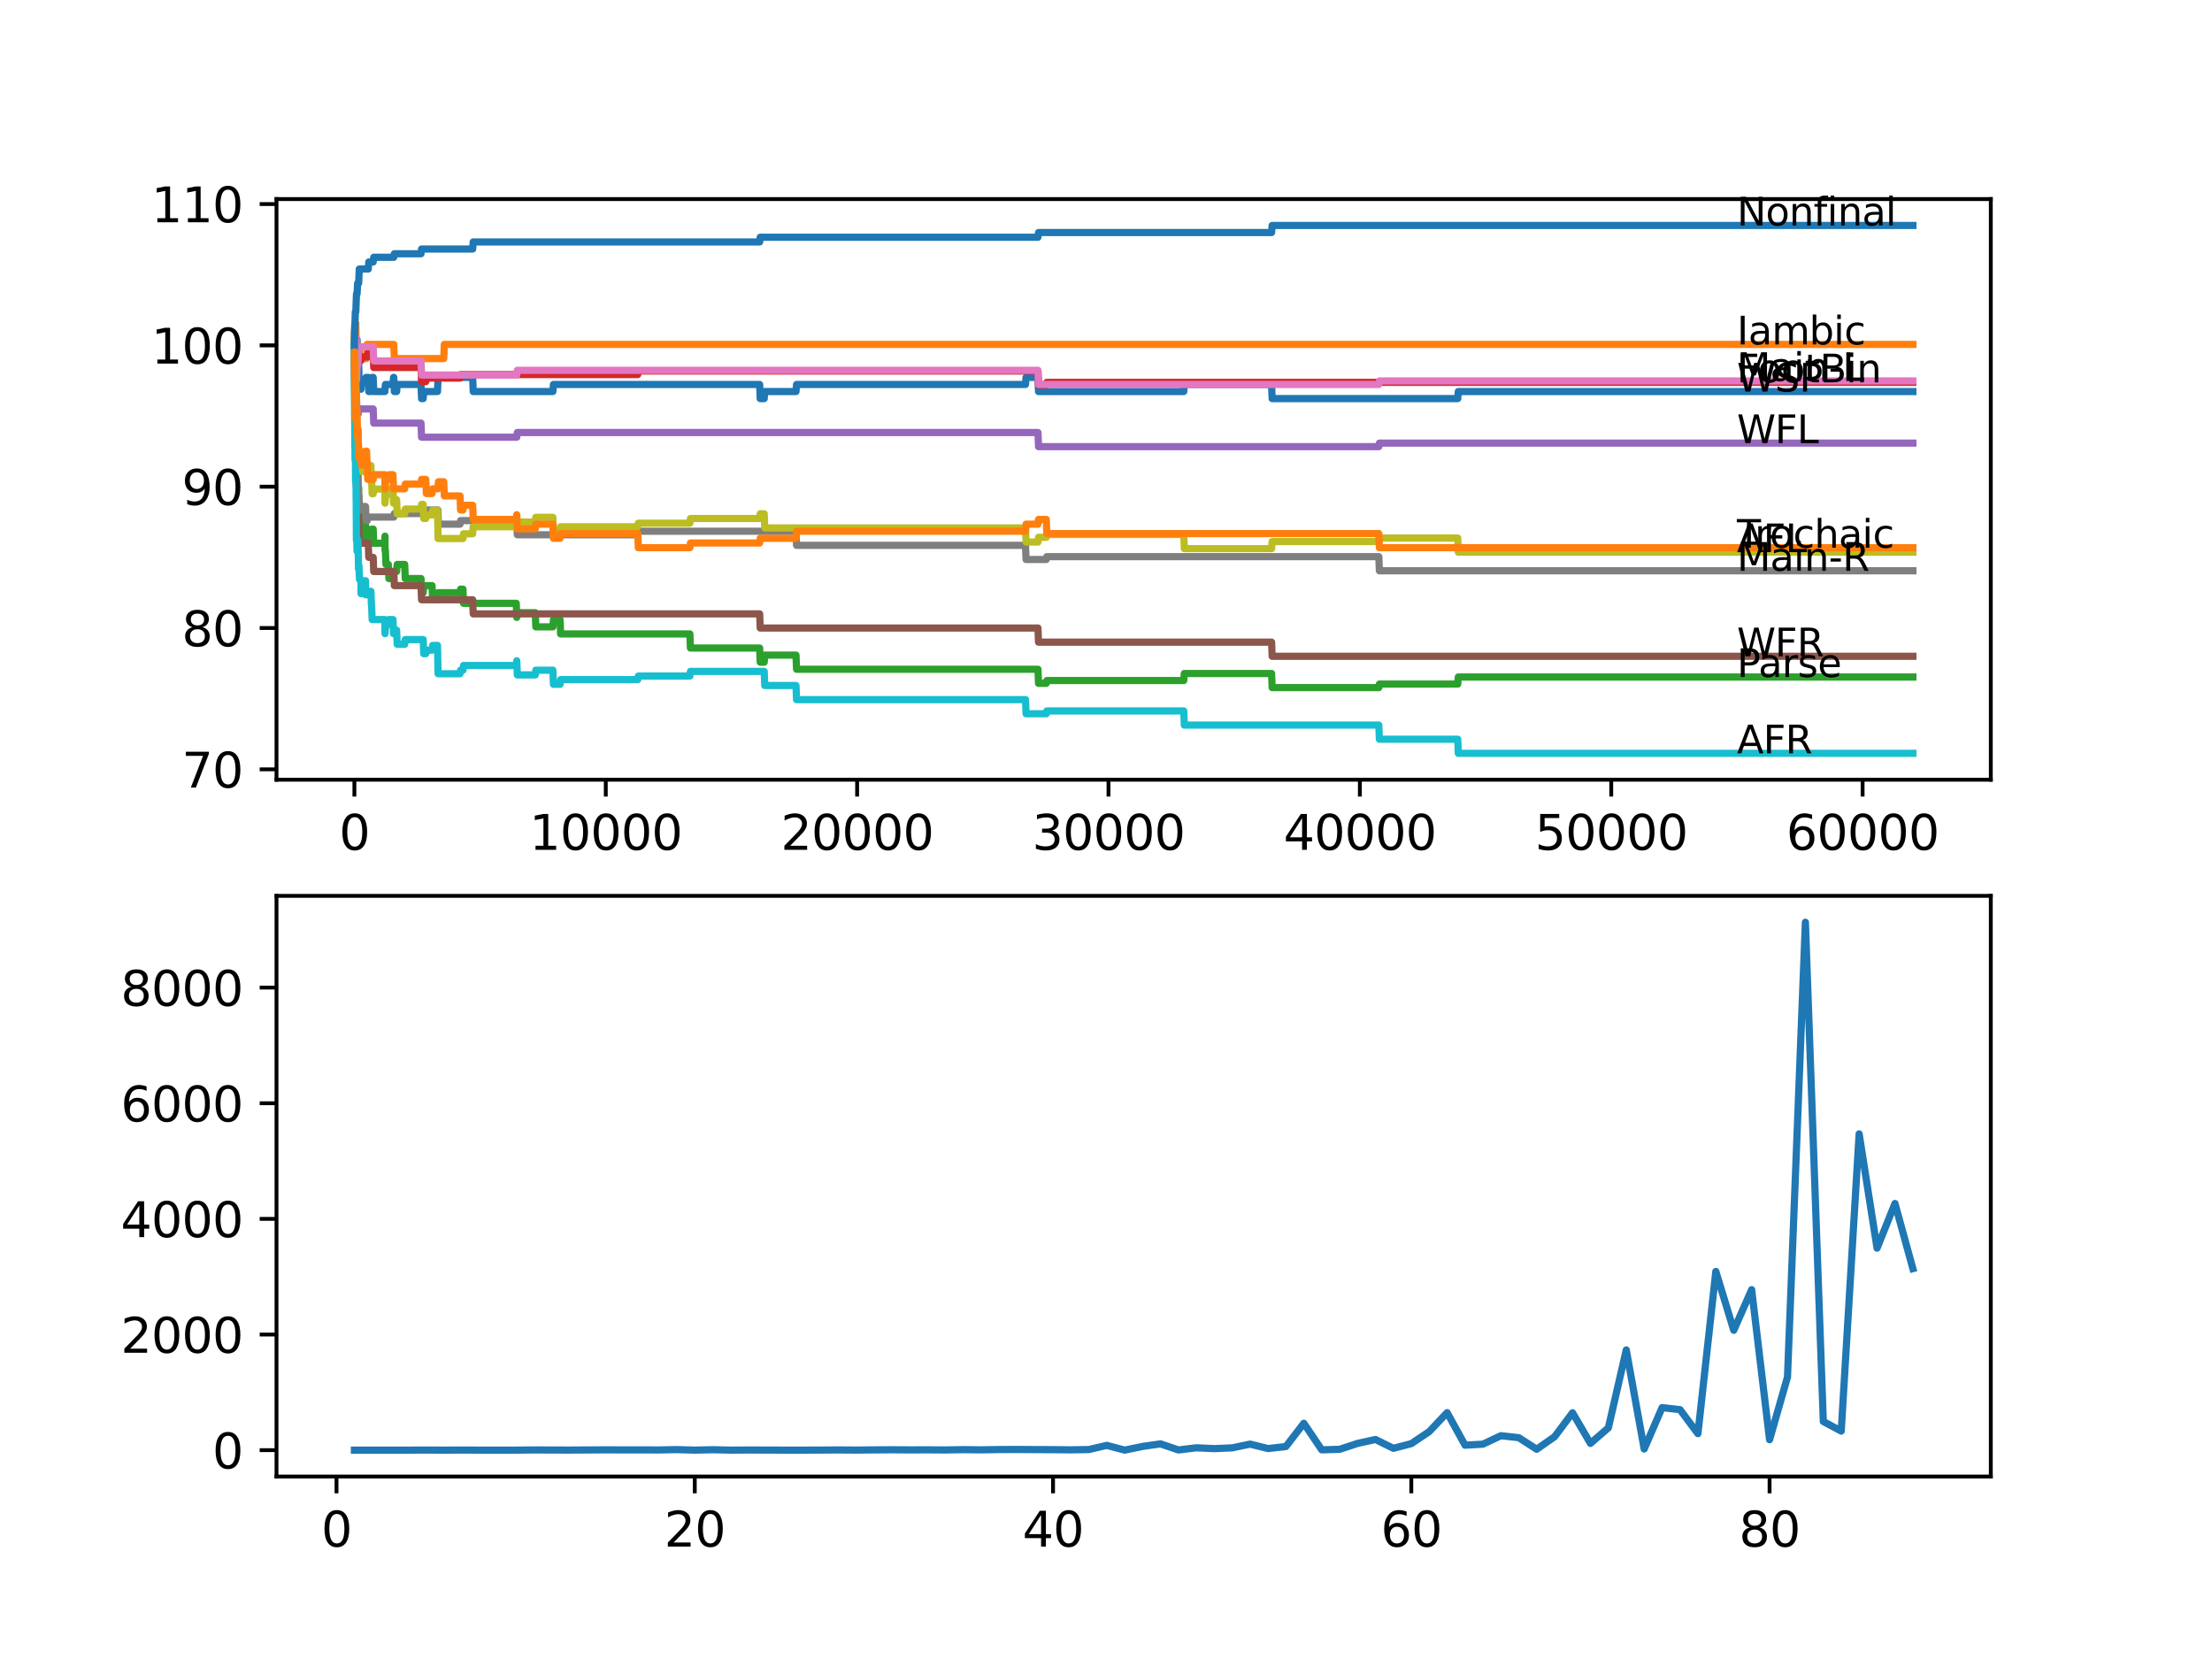 <?xml version="1.0" encoding="utf-8" standalone="no"?>
<!DOCTYPE svg PUBLIC "-//W3C//DTD SVG 1.1//EN"
  "http://www.w3.org/Graphics/SVG/1.1/DTD/svg11.dtd">
<svg xmlns:xlink="http://www.w3.org/1999/xlink" width="460.8pt" height="345.6pt" viewBox="0 0 460.8 345.6" xmlns="http://www.w3.org/2000/svg" version="1.1">
 <defs>
  <style type="text/css">*{stroke-linejoin: round; stroke-linecap: butt}</style>
 </defs>
 <g id="figure_1">
  <g id="patch_1">
   <path d="M 0 345.6 
L 460.8 345.6 
L 460.8 0 
L 0 0 
z
" style="fill: #ffffff"/>
  </g>
  <g id="axes_1">
   <g id="patch_2">
    <path d="M 57.6 162.432 
L 414.72 162.432 
L 414.72 41.472 
L 57.6 41.472 
z
" style="fill: #ffffff"/>
   </g>
   <g id="matplotlib.axis_1">
    <g id="xtick_1">
     <g id="line2d_1">
      <defs>
       <path id="mf841312f1d" d="M 0 0 
L 0 3.5 
" style="stroke: #000000; stroke-width: 0.8"/>
      </defs>
      <g>
       <use xlink:href="#mf841312f1d" x="73.827" y="162.432" style="stroke: #000000; stroke-width: 0.8"/>
      </g>
     </g>
     <g id="text_1">
      <!-- 0 -->
      <g transform="translate(70.646 177.03)scale(0.1 -0.1)">
       <defs>
        <path id="DejaVuSans-30" d="M 2034 4250 
Q 1547 4250 1301 3770 
Q 1056 3291 1056 2328 
Q 1056 1369 1301 889 
Q 1547 409 2034 409 
Q 2525 409 2770 889 
Q 3016 1369 3016 2328 
Q 3016 3291 2770 3770 
Q 2525 4250 2034 4250 
z
M 2034 4750 
Q 2819 4750 3233 4129 
Q 3647 3509 3647 2328 
Q 3647 1150 3233 529 
Q 2819 -91 2034 -91 
Q 1250 -91 836 529 
Q 422 1150 422 2328 
Q 422 3509 836 4129 
Q 1250 4750 2034 4750 
z
" transform="scale(0.016)"/>
       </defs>
       <use xlink:href="#DejaVuSans-30"/>
      </g>
     </g>
    </g>
    <g id="xtick_2">
     <g id="line2d_2">
      <g>
       <use xlink:href="#mf841312f1d" x="126.192" y="162.432" style="stroke: #000000; stroke-width: 0.8"/>
      </g>
     </g>
     <g id="text_2">
      <!-- 10000 -->
      <g transform="translate(110.286 177.03)scale(0.1 -0.1)">
       <defs>
        <path id="DejaVuSans-31" d="M 794 531 
L 1825 531 
L 1825 4091 
L 703 3866 
L 703 4441 
L 1819 4666 
L 2450 4666 
L 2450 531 
L 3481 531 
L 3481 0 
L 794 0 
L 794 531 
z
" transform="scale(0.016)"/>
       </defs>
       <use xlink:href="#DejaVuSans-31"/>
       <use xlink:href="#DejaVuSans-30" x="63.623"/>
       <use xlink:href="#DejaVuSans-30" x="127.246"/>
       <use xlink:href="#DejaVuSans-30" x="190.869"/>
       <use xlink:href="#DejaVuSans-30" x="254.492"/>
      </g>
     </g>
    </g>
    <g id="xtick_3">
     <g id="line2d_3">
      <g>
       <use xlink:href="#mf841312f1d" x="178.556" y="162.432" style="stroke: #000000; stroke-width: 0.8"/>
      </g>
     </g>
     <g id="text_3">
      <!-- 20000 -->
      <g transform="translate(162.65 177.03)scale(0.1 -0.1)">
       <defs>
        <path id="DejaVuSans-32" d="M 1228 531 
L 3431 531 
L 3431 0 
L 469 0 
L 469 531 
Q 828 903 1448 1529 
Q 2069 2156 2228 2338 
Q 2531 2678 2651 2914 
Q 2772 3150 2772 3378 
Q 2772 3750 2511 3984 
Q 2250 4219 1831 4219 
Q 1534 4219 1204 4116 
Q 875 4013 500 3803 
L 500 4441 
Q 881 4594 1212 4672 
Q 1544 4750 1819 4750 
Q 2544 4750 2975 4387 
Q 3406 4025 3406 3419 
Q 3406 3131 3298 2873 
Q 3191 2616 2906 2266 
Q 2828 2175 2409 1742 
Q 1991 1309 1228 531 
z
" transform="scale(0.016)"/>
       </defs>
       <use xlink:href="#DejaVuSans-32"/>
       <use xlink:href="#DejaVuSans-30" x="63.623"/>
       <use xlink:href="#DejaVuSans-30" x="127.246"/>
       <use xlink:href="#DejaVuSans-30" x="190.869"/>
       <use xlink:href="#DejaVuSans-30" x="254.492"/>
      </g>
     </g>
    </g>
    <g id="xtick_4">
     <g id="line2d_4">
      <g>
       <use xlink:href="#mf841312f1d" x="230.921" y="162.432" style="stroke: #000000; stroke-width: 0.8"/>
      </g>
     </g>
     <g id="text_4">
      <!-- 30000 -->
      <g transform="translate(215.015 177.03)scale(0.1 -0.1)">
       <defs>
        <path id="DejaVuSans-33" d="M 2597 2516 
Q 3050 2419 3304 2112 
Q 3559 1806 3559 1356 
Q 3559 666 3084 287 
Q 2609 -91 1734 -91 
Q 1441 -91 1130 -33 
Q 819 25 488 141 
L 488 750 
Q 750 597 1062 519 
Q 1375 441 1716 441 
Q 2309 441 2620 675 
Q 2931 909 2931 1356 
Q 2931 1769 2642 2001 
Q 2353 2234 1838 2234 
L 1294 2234 
L 1294 2753 
L 1863 2753 
Q 2328 2753 2575 2939 
Q 2822 3125 2822 3475 
Q 2822 3834 2567 4026 
Q 2313 4219 1838 4219 
Q 1578 4219 1281 4162 
Q 984 4106 628 3988 
L 628 4550 
Q 988 4650 1302 4700 
Q 1616 4750 1894 4750 
Q 2613 4750 3031 4423 
Q 3450 4097 3450 3541 
Q 3450 3153 3228 2886 
Q 3006 2619 2597 2516 
z
" transform="scale(0.016)"/>
       </defs>
       <use xlink:href="#DejaVuSans-33"/>
       <use xlink:href="#DejaVuSans-30" x="63.623"/>
       <use xlink:href="#DejaVuSans-30" x="127.246"/>
       <use xlink:href="#DejaVuSans-30" x="190.869"/>
       <use xlink:href="#DejaVuSans-30" x="254.492"/>
      </g>
     </g>
    </g>
    <g id="xtick_5">
     <g id="line2d_5">
      <g>
       <use xlink:href="#mf841312f1d" x="283.285" y="162.432" style="stroke: #000000; stroke-width: 0.8"/>
      </g>
     </g>
     <g id="text_5">
      <!-- 40000 -->
      <g transform="translate(267.379 177.03)scale(0.1 -0.1)">
       <defs>
        <path id="DejaVuSans-34" d="M 2419 4116 
L 825 1625 
L 2419 1625 
L 2419 4116 
z
M 2253 4666 
L 3047 4666 
L 3047 1625 
L 3713 1625 
L 3713 1100 
L 3047 1100 
L 3047 0 
L 2419 0 
L 2419 1100 
L 313 1100 
L 313 1709 
L 2253 4666 
z
" transform="scale(0.016)"/>
       </defs>
       <use xlink:href="#DejaVuSans-34"/>
       <use xlink:href="#DejaVuSans-30" x="63.623"/>
       <use xlink:href="#DejaVuSans-30" x="127.246"/>
       <use xlink:href="#DejaVuSans-30" x="190.869"/>
       <use xlink:href="#DejaVuSans-30" x="254.492"/>
      </g>
     </g>
    </g>
    <g id="xtick_6">
     <g id="line2d_6">
      <g>
       <use xlink:href="#mf841312f1d" x="335.65" y="162.432" style="stroke: #000000; stroke-width: 0.8"/>
      </g>
     </g>
     <g id="text_6">
      <!-- 50000 -->
      <g transform="translate(319.744 177.03)scale(0.1 -0.1)">
       <defs>
        <path id="DejaVuSans-35" d="M 691 4666 
L 3169 4666 
L 3169 4134 
L 1269 4134 
L 1269 2991 
Q 1406 3038 1543 3061 
Q 1681 3084 1819 3084 
Q 2600 3084 3056 2656 
Q 3513 2228 3513 1497 
Q 3513 744 3044 326 
Q 2575 -91 1722 -91 
Q 1428 -91 1123 -41 
Q 819 9 494 109 
L 494 744 
Q 775 591 1075 516 
Q 1375 441 1709 441 
Q 2250 441 2565 725 
Q 2881 1009 2881 1497 
Q 2881 1984 2565 2268 
Q 2250 2553 1709 2553 
Q 1456 2553 1204 2497 
Q 953 2441 691 2322 
L 691 4666 
z
" transform="scale(0.016)"/>
       </defs>
       <use xlink:href="#DejaVuSans-35"/>
       <use xlink:href="#DejaVuSans-30" x="63.623"/>
       <use xlink:href="#DejaVuSans-30" x="127.246"/>
       <use xlink:href="#DejaVuSans-30" x="190.869"/>
       <use xlink:href="#DejaVuSans-30" x="254.492"/>
      </g>
     </g>
    </g>
    <g id="xtick_7">
     <g id="line2d_7">
      <g>
       <use xlink:href="#mf841312f1d" x="388.014" y="162.432" style="stroke: #000000; stroke-width: 0.8"/>
      </g>
     </g>
     <g id="text_7">
      <!-- 60000 -->
      <g transform="translate(372.108 177.03)scale(0.1 -0.1)">
       <defs>
        <path id="DejaVuSans-36" d="M 2113 2584 
Q 1688 2584 1439 2293 
Q 1191 2003 1191 1497 
Q 1191 994 1439 701 
Q 1688 409 2113 409 
Q 2538 409 2786 701 
Q 3034 994 3034 1497 
Q 3034 2003 2786 2293 
Q 2538 2584 2113 2584 
z
M 3366 4563 
L 3366 3988 
Q 3128 4100 2886 4159 
Q 2644 4219 2406 4219 
Q 1781 4219 1451 3797 
Q 1122 3375 1075 2522 
Q 1259 2794 1537 2939 
Q 1816 3084 2150 3084 
Q 2853 3084 3261 2657 
Q 3669 2231 3669 1497 
Q 3669 778 3244 343 
Q 2819 -91 2113 -91 
Q 1303 -91 875 529 
Q 447 1150 447 2328 
Q 447 3434 972 4092 
Q 1497 4750 2381 4750 
Q 2619 4750 2861 4703 
Q 3103 4656 3366 4563 
z
" transform="scale(0.016)"/>
       </defs>
       <use xlink:href="#DejaVuSans-36"/>
       <use xlink:href="#DejaVuSans-30" x="63.623"/>
       <use xlink:href="#DejaVuSans-30" x="127.246"/>
       <use xlink:href="#DejaVuSans-30" x="190.869"/>
       <use xlink:href="#DejaVuSans-30" x="254.492"/>
      </g>
     </g>
    </g>
   </g>
   <g id="matplotlib.axis_2">
    <g id="ytick_1">
     <g id="line2d_8">
      <defs>
       <path id="ma818738586" d="M 0 0 
L -3.5 0 
" style="stroke: #000000; stroke-width: 0.8"/>
      </defs>
      <g>
       <use xlink:href="#ma818738586" x="57.6" y="160.271" style="stroke: #000000; stroke-width: 0.8"/>
      </g>
     </g>
     <g id="text_8">
      <!-- 70 -->
      <g transform="translate(37.875 164.07)scale(0.1 -0.1)">
       <defs>
        <path id="DejaVuSans-37" d="M 525 4666 
L 3525 4666 
L 3525 4397 
L 1831 0 
L 1172 0 
L 2766 4134 
L 525 4134 
L 525 4666 
z
" transform="scale(0.016)"/>
       </defs>
       <use xlink:href="#DejaVuSans-37"/>
       <use xlink:href="#DejaVuSans-30" x="63.623"/>
      </g>
     </g>
    </g>
    <g id="ytick_2">
     <g id="line2d_9">
      <g>
       <use xlink:href="#ma818738586" x="57.6" y="130.829" style="stroke: #000000; stroke-width: 0.8"/>
      </g>
     </g>
     <g id="text_9">
      <!-- 80 -->
      <g transform="translate(37.875 134.628)scale(0.1 -0.1)">
       <defs>
        <path id="DejaVuSans-38" d="M 2034 2216 
Q 1584 2216 1326 1975 
Q 1069 1734 1069 1313 
Q 1069 891 1326 650 
Q 1584 409 2034 409 
Q 2484 409 2743 651 
Q 3003 894 3003 1313 
Q 3003 1734 2745 1975 
Q 2488 2216 2034 2216 
z
M 1403 2484 
Q 997 2584 770 2862 
Q 544 3141 544 3541 
Q 544 4100 942 4425 
Q 1341 4750 2034 4750 
Q 2731 4750 3128 4425 
Q 3525 4100 3525 3541 
Q 3525 3141 3298 2862 
Q 3072 2584 2669 2484 
Q 3125 2378 3379 2068 
Q 3634 1759 3634 1313 
Q 3634 634 3220 271 
Q 2806 -91 2034 -91 
Q 1263 -91 848 271 
Q 434 634 434 1313 
Q 434 1759 690 2068 
Q 947 2378 1403 2484 
z
M 1172 3481 
Q 1172 3119 1398 2916 
Q 1625 2713 2034 2713 
Q 2441 2713 2670 2916 
Q 2900 3119 2900 3481 
Q 2900 3844 2670 4047 
Q 2441 4250 2034 4250 
Q 1625 4250 1398 4047 
Q 1172 3844 1172 3481 
z
" transform="scale(0.016)"/>
       </defs>
       <use xlink:href="#DejaVuSans-38"/>
       <use xlink:href="#DejaVuSans-30" x="63.623"/>
      </g>
     </g>
    </g>
    <g id="ytick_3">
     <g id="line2d_10">
      <g>
       <use xlink:href="#ma818738586" x="57.6" y="101.388" style="stroke: #000000; stroke-width: 0.8"/>
      </g>
     </g>
     <g id="text_10">
      <!-- 90 -->
      <g transform="translate(37.875 105.187)scale(0.1 -0.1)">
       <defs>
        <path id="DejaVuSans-39" d="M 703 97 
L 703 672 
Q 941 559 1184 500 
Q 1428 441 1663 441 
Q 2288 441 2617 861 
Q 2947 1281 2994 2138 
Q 2813 1869 2534 1725 
Q 2256 1581 1919 1581 
Q 1219 1581 811 2004 
Q 403 2428 403 3163 
Q 403 3881 828 4315 
Q 1253 4750 1959 4750 
Q 2769 4750 3195 4129 
Q 3622 3509 3622 2328 
Q 3622 1225 3098 567 
Q 2575 -91 1691 -91 
Q 1453 -91 1209 -44 
Q 966 3 703 97 
z
M 1959 2075 
Q 2384 2075 2632 2365 
Q 2881 2656 2881 3163 
Q 2881 3666 2632 3958 
Q 2384 4250 1959 4250 
Q 1534 4250 1286 3958 
Q 1038 3666 1038 3163 
Q 1038 2656 1286 2365 
Q 1534 2075 1959 2075 
z
" transform="scale(0.016)"/>
       </defs>
       <use xlink:href="#DejaVuSans-39"/>
       <use xlink:href="#DejaVuSans-30" x="63.623"/>
      </g>
     </g>
    </g>
    <g id="ytick_4">
     <g id="line2d_11">
      <g>
       <use xlink:href="#ma818738586" x="57.6" y="71.946" style="stroke: #000000; stroke-width: 0.8"/>
      </g>
     </g>
     <g id="text_11">
      <!-- 100 -->
      <g transform="translate(31.512 75.746)scale(0.1 -0.1)">
       <use xlink:href="#DejaVuSans-31"/>
       <use xlink:href="#DejaVuSans-30" x="63.623"/>
       <use xlink:href="#DejaVuSans-30" x="127.246"/>
      </g>
     </g>
    </g>
    <g id="ytick_5">
     <g id="line2d_12">
      <g>
       <use xlink:href="#ma818738586" x="57.6" y="42.505" style="stroke: #000000; stroke-width: 0.8"/>
      </g>
     </g>
     <g id="text_12">
      <!-- 110 -->
      <g transform="translate(31.512 46.304)scale(0.1 -0.1)">
       <use xlink:href="#DejaVuSans-31"/>
       <use xlink:href="#DejaVuSans-31" x="63.623"/>
       <use xlink:href="#DejaVuSans-30" x="127.246"/>
      </g>
     </g>
    </g>
   </g>
   <g id="line2d_13">
    <path d="M 73.833 71.946 
L 73.89 67.825 
L 73.917 73.713 
L 73.922 73.713 
L 73.927 73.713 
L 73.99 70.769 
L 74.037 73.713 
L 74.042 73.713 
L 74.121 70.769 
L 74.152 73.713 
L 74.163 73.713 
L 74.199 76.657 
L 74.273 73.713 
L 74.388 70.769 
L 74.508 76.657 
L 74.587 76.657 
L 74.702 75.185 
L 74.718 75.185 
L 74.838 81.073 
L 75.21 81.073 
L 75.325 79.601 
L 76.147 79.601 
L 76.262 78.62 
L 76.713 78.62 
L 76.828 81.564 
L 77.263 81.564 
L 77.378 80.092 
L 77.409 80.092 
L 77.524 78.62 
L 77.739 78.62 
L 77.854 81.564 
L 80.174 81.564 
L 80.289 80.092 
L 81.865 80.092 
L 81.981 78.62 
L 82.033 78.62 
L 82.148 81.564 
L 82.625 81.564 
L 82.74 80.092 
L 87.704 80.092 
L 87.819 83.036 
L 88.154 83.036 
L 88.27 81.564 
L 91.139 81.564 
L 91.26 78.62 
L 98.465 78.62 
L 98.58 81.564 
L 115.174 81.564 
L 115.29 80.092 
L 158.25 80.092 
L 158.365 83.036 
L 159.197 83.036 
L 159.313 81.564 
L 165.821 81.564 
L 165.937 80.092 
L 213.63 80.092 
L 213.745 78.62 
L 216.227 78.62 
L 216.343 81.564 
L 246.599 81.564 
L 246.714 80.092 
L 264.895 80.092 
L 265.01 83.036 
L 303.676 83.036 
L 303.791 81.564 
L 398.487 81.564 
L 398.487 81.564 
" clip-path="url(#p89d6975c4e)" style="fill: none; stroke: #1f77b4; stroke-width: 1.5; stroke-linecap: square"/>
   </g>
   <g id="line2d_14">
    <path d="M 73.833 71.357 
L 73.985 67.334 
L 74.121 67.334 
L 74.241 73.222 
L 74.273 73.222 
L 74.388 71.75 
L 74.466 71.75 
L 74.582 74.694 
L 76.362 74.694 
L 76.477 71.75 
L 82.033 71.75 
L 82.148 74.694 
L 92.443 74.694 
L 92.558 71.75 
L 398.487 71.75 
L 398.487 71.75 
" clip-path="url(#p89d6975c4e)" style="fill: none; stroke: #ff7f0e; stroke-width: 1.5; stroke-linecap: square"/>
   </g>
   <g id="line2d_15">
    <path d="M 73.833 74.89 
L 73.838 74.89 
L 73.927 93.046 
L 73.974 89.366 
L 73.99 89.366 
L 74.042 92.31 
L 74.1 89.366 
L 74.115 89.366 
L 74.236 101.142 
L 74.241 99.67 
L 74.273 99.67 
L 74.335 102.614 
L 74.383 101.142 
L 74.388 101.142 
L 74.435 104.087 
L 74.498 103.35 
L 74.639 103.35 
L 74.718 101.633 
L 74.723 104.577 
L 74.739 104.577 
L 74.775 104.577 
L 74.89 107.521 
L 75.21 107.521 
L 75.325 106.049 
L 75.556 106.049 
L 75.671 108.993 
L 76.126 108.993 
L 76.147 111.938 
L 76.236 110.956 
L 76.503 110.956 
L 76.619 110.22 
L 76.713 110.22 
L 76.828 113.164 
L 77.263 113.164 
L 77.378 111.692 
L 77.409 111.692 
L 77.524 110.22 
L 77.739 110.22 
L 77.854 113.164 
L 80.174 113.164 
L 80.205 111.692 
L 80.211 114.636 
L 80.279 114.636 
L 80.284 114.636 
L 80.399 117.58 
L 80.897 117.58 
L 81.012 120.525 
L 81.865 120.525 
L 81.981 119.053 
L 82.625 119.053 
L 82.74 117.58 
L 84.306 117.58 
L 84.421 120.525 
L 87.704 120.525 
L 87.819 123.469 
L 88.154 123.469 
L 88.27 121.997 
L 90.008 121.997 
L 90.123 124.941 
L 91.139 124.941 
L 91.254 123.469 
L 95.831 123.469 
L 95.946 122.733 
L 96.444 122.733 
L 96.559 125.677 
L 107.545 125.677 
L 107.65 128.621 
L 107.655 127.64 
L 111.504 127.64 
L 111.619 130.584 
L 115.174 130.584 
L 115.29 129.112 
L 116.672 129.112 
L 116.787 132.056 
L 143.713 132.056 
L 143.828 135 
L 158.25 135 
L 158.365 137.944 
L 159.197 137.944 
L 159.313 136.472 
L 165.821 136.472 
L 165.937 139.416 
L 216.227 139.416 
L 216.343 142.36 
L 217.955 142.36 
L 218.071 141.771 
L 246.599 141.771 
L 246.714 140.299 
L 264.895 140.299 
L 265.01 143.244 
L 287.234 143.244 
L 287.349 142.508 
L 303.676 142.508 
L 303.791 141.035 
L 398.487 141.035 
L 398.487 141.035 
" clip-path="url(#p89d6975c4e)" style="fill: none; stroke: #2ca02c; stroke-width: 1.5; stroke-linecap: square"/>
   </g>
   <g id="line2d_16">
    <path d="M 73.833 71.357 
L 73.838 71.357 
L 73.885 68.708 
L 73.917 74.596 
L 73.958 74.596 
L 74.079 73.124 
L 74.115 73.124 
L 74.215 72.143 
L 74.246 75.087 
L 74.325 74.351 
L 74.367 74.351 
L 74.487 72.879 
L 74.686 72.879 
L 74.775 72.143 
L 74.781 75.087 
L 75.215 75.087 
L 75.33 74.351 
L 76.503 74.351 
L 76.619 73.615 
L 77.739 73.615 
L 77.854 76.559 
L 87.704 76.559 
L 87.819 79.503 
L 88.699 79.503 
L 88.814 78.767 
L 95.831 78.767 
L 95.946 78.031 
L 132.858 78.031 
L 132.973 77.295 
L 216.227 77.295 
L 216.343 80.239 
L 217.955 80.239 
L 218.071 79.65 
L 398.487 79.65 
L 398.487 79.65 
" clip-path="url(#p89d6975c4e)" style="fill: none; stroke: #d62728; stroke-width: 1.5; stroke-linecap: square"/>
   </g>
   <g id="line2d_17">
    <path d="M 73.833 71.946 
L 73.848 71.456 
L 73.854 74.4 
L 73.917 74.4 
L 74.121 74.4 
L 74.246 83.232 
L 74.273 83.232 
L 74.388 86.176 
L 74.639 86.176 
L 74.754 85.195 
L 77.739 85.195 
L 77.854 88.139 
L 87.704 88.139 
L 87.819 91.083 
L 107.65 91.083 
L 107.765 90.102 
L 216.227 90.102 
L 216.343 93.046 
L 287.234 93.046 
L 287.349 92.31 
L 398.487 92.31 
L 398.487 92.31 
" clip-path="url(#p89d6975c4e)" style="fill: none; stroke: #9467bd; stroke-width: 1.5; stroke-linecap: square"/>
   </g>
   <g id="line2d_18">
    <path d="M 73.833 71.946 
L 73.969 86.667 
L 73.99 86.667 
L 74.105 89.611 
L 74.121 89.611 
L 74.252 101.388 
L 74.388 101.388 
L 74.508 107.276 
L 74.718 107.276 
L 74.838 113.164 
L 76.713 113.164 
L 76.828 116.108 
L 77.739 116.108 
L 77.854 119.053 
L 82.033 119.053 
L 82.148 121.997 
L 87.704 121.997 
L 87.819 124.941 
L 98.465 124.941 
L 98.58 127.885 
L 158.25 127.885 
L 158.365 130.829 
L 216.227 130.829 
L 216.343 133.773 
L 264.895 133.773 
L 265.01 136.717 
L 398.487 136.717 
L 398.487 136.717 
" clip-path="url(#p89d6975c4e)" style="fill: none; stroke: #8c564b; stroke-width: 1.5; stroke-linecap: square"/>
   </g>
   <g id="line2d_19">
    <path d="M 73.833 71.946 
L 73.958 70.278 
L 74.121 70.278 
L 74.205 79.11 
L 74.241 76.166 
L 74.273 76.166 
L 74.309 79.11 
L 74.383 76.166 
L 74.524 76.166 
L 74.639 73.222 
L 74.754 72.241 
L 77.739 72.241 
L 77.854 75.185 
L 87.704 75.185 
L 87.819 78.129 
L 107.65 78.129 
L 107.765 77.148 
L 216.227 77.148 
L 216.343 80.092 
L 287.234 80.092 
L 287.349 79.356 
L 398.487 79.356 
L 398.487 79.356 
" clip-path="url(#p89d6975c4e)" style="fill: none; stroke: #e377c2; stroke-width: 1.5; stroke-linecap: square"/>
   </g>
   <g id="line2d_20">
    <path d="M 73.833 71.357 
L 73.958 88.433 
L 73.969 87.697 
L 74.016 87.697 
L 74.136 86.373 
L 74.168 86.373 
L 74.246 95.205 
L 74.288 94.469 
L 74.309 94.469 
L 74.367 97.413 
L 74.419 96.677 
L 74.435 96.677 
L 74.524 95.205 
L 74.529 98.149 
L 74.534 98.149 
L 74.587 98.149 
L 74.686 104.037 
L 74.702 103.301 
L 74.775 103.301 
L 74.89 106.246 
L 75.215 106.246 
L 75.33 105.51 
L 76.147 105.51 
L 76.262 108.454 
L 76.503 108.454 
L 76.619 107.718 
L 82.033 107.718 
L 82.148 106.982 
L 88.699 106.982 
L 88.814 106.246 
L 91.223 106.246 
L 91.338 109.19 
L 95.831 109.19 
L 95.946 108.454 
L 107.65 108.454 
L 107.765 111.398 
L 132.858 111.398 
L 132.973 110.662 
L 165.821 110.662 
L 165.937 113.606 
L 213.63 113.606 
L 213.745 116.55 
L 217.955 116.55 
L 218.071 115.961 
L 287.234 115.961 
L 287.349 118.905 
L 398.487 118.905 
L 398.487 118.905 
" clip-path="url(#p89d6975c4e)" style="fill: none; stroke: #7f7f7f; stroke-width: 1.5; stroke-linecap: square"/>
   </g>
   <g id="line2d_21">
    <path d="M 73.833 71.357 
L 73.843 70.278 
L 73.88 75.577 
L 73.917 73.517 
L 73.927 73.517 
L 74.047 80.141 
L 74.063 80.141 
L 74.178 83.478 
L 74.184 83.478 
L 74.309 93.782 
L 74.335 93.782 
L 74.367 96.726 
L 74.445 94.518 
L 74.466 94.518 
L 74.582 93.782 
L 74.587 93.782 
L 74.702 96.726 
L 74.718 96.726 
L 74.833 95.254 
L 75.21 95.254 
L 75.215 98.198 
L 75.32 97.462 
L 75.556 97.462 
L 75.671 96.481 
L 76.126 96.481 
L 76.147 95.499 
L 76.152 98.444 
L 76.226 98.444 
L 76.713 98.444 
L 76.828 96.971 
L 77.263 96.971 
L 77.378 99.916 
L 77.409 99.916 
L 77.524 102.86 
L 77.739 102.86 
L 77.854 101.878 
L 80.174 101.878 
L 80.205 104.823 
L 80.284 103.841 
L 80.399 102.86 
L 80.897 102.86 
L 81.012 101.878 
L 81.865 101.878 
L 81.981 104.823 
L 82.033 104.823 
L 82.148 104.087 
L 82.625 104.087 
L 82.74 107.031 
L 84.306 107.031 
L 84.421 106.049 
L 87.704 106.049 
L 87.819 105.068 
L 88.154 105.068 
L 88.27 108.012 
L 88.699 108.012 
L 88.814 107.276 
L 90.008 107.276 
L 90.123 106.295 
L 91.139 106.295 
L 91.26 112.183 
L 96.444 112.183 
L 96.559 111.202 
L 98.465 111.202 
L 98.58 109.729 
L 107.545 109.729 
L 107.66 108.748 
L 111.504 108.748 
L 111.619 107.767 
L 115.174 107.767 
L 115.29 110.711 
L 116.672 110.711 
L 116.787 109.729 
L 132.858 109.729 
L 132.973 108.993 
L 143.713 108.993 
L 143.828 108.012 
L 158.25 108.012 
L 158.365 107.031 
L 159.197 107.031 
L 159.313 109.975 
L 213.63 109.975 
L 213.745 112.919 
L 216.227 112.919 
L 216.343 111.938 
L 217.955 111.938 
L 218.071 111.349 
L 246.599 111.349 
L 246.714 114.293 
L 264.895 114.293 
L 265.01 112.821 
L 287.234 112.821 
L 287.349 112.085 
L 303.676 112.085 
L 303.791 115.029 
L 398.487 115.029 
L 398.487 115.029 
" clip-path="url(#p89d6975c4e)" style="fill: none; stroke: #bcbd22; stroke-width: 1.5; stroke-linecap: square"/>
   </g>
   <g id="line2d_22">
    <path d="M 73.833 71.357 
L 73.958 95.794 
L 73.985 95.058 
L 74.016 95.058 
L 74.042 94.322 
L 74.068 100.21 
L 74.089 100.21 
L 74.115 100.21 
L 74.168 98.64 
L 74.189 104.528 
L 74.199 103.792 
L 74.246 112.625 
L 74.32 111.888 
L 74.335 111.888 
L 74.367 114.833 
L 74.445 113.361 
L 74.466 113.361 
L 74.582 112.625 
L 74.587 112.625 
L 74.686 118.513 
L 74.702 117.777 
L 74.775 117.777 
L 74.89 120.721 
L 75.21 120.721 
L 75.215 123.665 
L 75.32 122.929 
L 75.556 122.929 
L 75.671 121.948 
L 76.126 121.948 
L 76.147 120.966 
L 76.152 123.91 
L 76.226 123.91 
L 76.503 123.91 
L 76.619 123.174 
L 77.263 123.174 
L 77.378 126.118 
L 77.409 126.118 
L 77.524 129.063 
L 80.174 129.063 
L 80.205 132.007 
L 80.284 131.025 
L 80.399 130.044 
L 80.897 130.044 
L 81.012 129.063 
L 81.865 129.063 
L 81.981 132.007 
L 82.033 132.007 
L 82.148 131.271 
L 82.625 131.271 
L 82.74 134.215 
L 84.306 134.215 
L 84.421 133.233 
L 88.154 133.233 
L 88.27 136.178 
L 88.699 136.178 
L 88.814 135.442 
L 90.008 135.442 
L 90.123 134.46 
L 91.139 134.46 
L 91.26 140.348 
L 95.831 140.348 
L 95.946 139.612 
L 96.444 139.612 
L 96.559 138.631 
L 107.545 138.631 
L 107.65 137.65 
L 107.765 140.594 
L 111.504 140.594 
L 111.619 139.612 
L 115.174 139.612 
L 115.29 142.557 
L 116.672 142.557 
L 116.787 141.575 
L 132.858 141.575 
L 132.973 140.839 
L 143.713 140.839 
L 143.828 139.858 
L 159.197 139.858 
L 159.313 142.802 
L 165.821 142.802 
L 165.937 145.746 
L 213.63 145.746 
L 213.745 148.69 
L 217.955 148.69 
L 218.071 148.101 
L 246.599 148.101 
L 246.714 151.046 
L 287.234 151.046 
L 287.349 153.99 
L 303.676 153.99 
L 303.791 156.934 
L 398.487 156.934 
L 398.487 156.934 
" clip-path="url(#p89d6975c4e)" style="fill: none; stroke: #17becf; stroke-width: 1.5; stroke-linecap: square"/>
   </g>
   <g id="line2d_23">
    <path d="M 73.833 71.946 
L 74.016 64.979 
L 74.121 64.979 
L 74.262 61.2 
L 74.388 61.2 
L 74.503 58.992 
L 74.718 58.992 
L 74.838 56.048 
L 76.713 56.048 
L 76.828 54.576 
L 77.739 54.576 
L 77.854 53.594 
L 82.033 53.594 
L 82.148 52.858 
L 87.704 52.858 
L 87.819 51.877 
L 98.465 51.877 
L 98.58 50.405 
L 158.25 50.405 
L 158.365 49.424 
L 216.227 49.424 
L 216.343 48.442 
L 264.895 48.442 
L 265.01 46.97 
L 398.487 46.97 
L 398.487 46.97 
" clip-path="url(#p89d6975c4e)" style="fill: none; stroke: #1f77b4; stroke-width: 1.5; stroke-linecap: square"/>
   </g>
   <g id="line2d_24">
    <path d="M 73.833 74.89 
L 73.838 74.89 
L 73.859 73.32 
L 73.885 78.62 
L 73.927 75.676 
L 74.058 87.452 
L 74.121 87.452 
L 74.246 82.202 
L 74.252 85.146 
L 74.367 85.146 
L 74.487 91.034 
L 74.587 91.034 
L 74.639 89.562 
L 74.644 92.506 
L 74.686 92.506 
L 74.775 95.45 
L 74.796 93.978 
L 75.215 93.978 
L 75.33 96.922 
L 75.556 96.922 
L 75.671 95.941 
L 76.126 95.941 
L 76.247 93.978 
L 76.362 93.978 
L 76.477 96.922 
L 76.503 96.922 
L 76.619 99.867 
L 77.739 99.867 
L 77.854 98.885 
L 80.174 98.885 
L 80.205 101.829 
L 80.284 100.848 
L 80.399 99.867 
L 80.897 99.867 
L 81.012 98.885 
L 81.865 98.885 
L 81.981 101.829 
L 84.306 101.829 
L 84.421 100.848 
L 87.704 100.848 
L 87.819 99.867 
L 88.699 99.867 
L 88.814 102.811 
L 90.008 102.811 
L 90.123 101.829 
L 91.223 101.829 
L 91.338 100.357 
L 92.443 100.357 
L 92.558 103.301 
L 95.831 103.301 
L 95.946 106.246 
L 96.444 106.246 
L 96.559 105.264 
L 98.465 105.264 
L 98.58 108.208 
L 107.545 108.208 
L 107.65 107.227 
L 107.765 110.171 
L 111.504 110.171 
L 111.619 109.19 
L 115.174 109.19 
L 115.29 112.134 
L 116.672 112.134 
L 116.787 111.152 
L 132.858 111.152 
L 132.973 114.097 
L 143.713 114.097 
L 143.828 113.115 
L 158.25 113.115 
L 158.365 112.134 
L 165.821 112.134 
L 165.937 110.662 
L 213.63 110.662 
L 213.745 109.19 
L 216.227 109.19 
L 216.343 108.208 
L 217.955 108.208 
L 218.071 111.152 
L 287.234 111.152 
L 287.349 114.097 
L 398.487 114.097 
L 398.487 114.097 
" clip-path="url(#p89d6975c4e)" style="fill: none; stroke: #ff7f0e; stroke-width: 1.5; stroke-linecap: square"/>
   </g>
   <g id="patch_3">
    <path d="M 57.6 162.432 
L 57.6 41.472 
" style="fill: none; stroke: #000000; stroke-width: 0.8; stroke-linejoin: miter; stroke-linecap: square"/>
   </g>
   <g id="patch_4">
    <path d="M 414.72 162.432 
L 414.72 41.472 
" style="fill: none; stroke: #000000; stroke-width: 0.8; stroke-linejoin: miter; stroke-linecap: square"/>
   </g>
   <g id="patch_5">
    <path d="M 57.6 162.432 
L 414.72 162.432 
" style="fill: none; stroke: #000000; stroke-width: 0.8; stroke-linejoin: miter; stroke-linecap: square"/>
   </g>
   <g id="patch_6">
    <path d="M 57.6 41.472 
L 414.72 41.472 
" style="fill: none; stroke: #000000; stroke-width: 0.8; stroke-linejoin: miter; stroke-linecap: square"/>
   </g>
   <g id="text_13">
    <!-- WSP -->
    <g transform="translate(361.832 81.564)scale(0.08 -0.08)">
     <defs>
      <path id="DejaVuSans-57" d="M 213 4666 
L 850 4666 
L 1831 722 
L 2809 4666 
L 3519 4666 
L 4500 722 
L 5478 4666 
L 6119 4666 
L 4947 0 
L 4153 0 
L 3169 4050 
L 2175 0 
L 1381 0 
L 213 4666 
z
" transform="scale(0.016)"/>
      <path id="DejaVuSans-53" d="M 3425 4513 
L 3425 3897 
Q 3066 4069 2747 4153 
Q 2428 4238 2131 4238 
Q 1616 4238 1336 4038 
Q 1056 3838 1056 3469 
Q 1056 3159 1242 3001 
Q 1428 2844 1947 2747 
L 2328 2669 
Q 3034 2534 3370 2195 
Q 3706 1856 3706 1288 
Q 3706 609 3251 259 
Q 2797 -91 1919 -91 
Q 1588 -91 1214 -16 
Q 841 59 441 206 
L 441 856 
Q 825 641 1194 531 
Q 1563 422 1919 422 
Q 2459 422 2753 634 
Q 3047 847 3047 1241 
Q 3047 1584 2836 1778 
Q 2625 1972 2144 2069 
L 1759 2144 
Q 1053 2284 737 2584 
Q 422 2884 422 3419 
Q 422 4038 858 4394 
Q 1294 4750 2059 4750 
Q 2388 4750 2728 4690 
Q 3069 4631 3425 4513 
z
" transform="scale(0.016)"/>
      <path id="DejaVuSans-50" d="M 1259 4147 
L 1259 2394 
L 2053 2394 
Q 2494 2394 2734 2622 
Q 2975 2850 2975 3272 
Q 2975 3691 2734 3919 
Q 2494 4147 2053 4147 
L 1259 4147 
z
M 628 4666 
L 2053 4666 
Q 2838 4666 3239 4311 
Q 3641 3956 3641 3272 
Q 3641 2581 3239 2228 
Q 2838 1875 2053 1875 
L 1259 1875 
L 1259 0 
L 628 0 
L 628 4666 
z
" transform="scale(0.016)"/>
     </defs>
     <use xlink:href="#DejaVuSans-57"/>
     <use xlink:href="#DejaVuSans-53" x="98.877"/>
     <use xlink:href="#DejaVuSans-50" x="162.354"/>
    </g>
   </g>
   <g id="text_14">
    <!-- Iambic -->
    <g transform="translate(361.832 71.75)scale(0.08 -0.08)">
     <defs>
      <path id="DejaVuSans-49" d="M 628 4666 
L 1259 4666 
L 1259 0 
L 628 0 
L 628 4666 
z
" transform="scale(0.016)"/>
      <path id="DejaVuSans-61" d="M 2194 1759 
Q 1497 1759 1228 1600 
Q 959 1441 959 1056 
Q 959 750 1161 570 
Q 1363 391 1709 391 
Q 2188 391 2477 730 
Q 2766 1069 2766 1631 
L 2766 1759 
L 2194 1759 
z
M 3341 1997 
L 3341 0 
L 2766 0 
L 2766 531 
Q 2569 213 2275 61 
Q 1981 -91 1556 -91 
Q 1019 -91 701 211 
Q 384 513 384 1019 
Q 384 1609 779 1909 
Q 1175 2209 1959 2209 
L 2766 2209 
L 2766 2266 
Q 2766 2663 2505 2880 
Q 2244 3097 1772 3097 
Q 1472 3097 1187 3025 
Q 903 2953 641 2809 
L 641 3341 
Q 956 3463 1253 3523 
Q 1550 3584 1831 3584 
Q 2591 3584 2966 3190 
Q 3341 2797 3341 1997 
z
" transform="scale(0.016)"/>
      <path id="DejaVuSans-6d" d="M 3328 2828 
Q 3544 3216 3844 3400 
Q 4144 3584 4550 3584 
Q 5097 3584 5394 3201 
Q 5691 2819 5691 2113 
L 5691 0 
L 5113 0 
L 5113 2094 
Q 5113 2597 4934 2840 
Q 4756 3084 4391 3084 
Q 3944 3084 3684 2787 
Q 3425 2491 3425 1978 
L 3425 0 
L 2847 0 
L 2847 2094 
Q 2847 2600 2669 2842 
Q 2491 3084 2119 3084 
Q 1678 3084 1418 2786 
Q 1159 2488 1159 1978 
L 1159 0 
L 581 0 
L 581 3500 
L 1159 3500 
L 1159 2956 
Q 1356 3278 1631 3431 
Q 1906 3584 2284 3584 
Q 2666 3584 2933 3390 
Q 3200 3197 3328 2828 
z
" transform="scale(0.016)"/>
      <path id="DejaVuSans-62" d="M 3116 1747 
Q 3116 2381 2855 2742 
Q 2594 3103 2138 3103 
Q 1681 3103 1420 2742 
Q 1159 2381 1159 1747 
Q 1159 1113 1420 752 
Q 1681 391 2138 391 
Q 2594 391 2855 752 
Q 3116 1113 3116 1747 
z
M 1159 2969 
Q 1341 3281 1617 3432 
Q 1894 3584 2278 3584 
Q 2916 3584 3314 3078 
Q 3713 2572 3713 1747 
Q 3713 922 3314 415 
Q 2916 -91 2278 -91 
Q 1894 -91 1617 61 
Q 1341 213 1159 525 
L 1159 0 
L 581 0 
L 581 4863 
L 1159 4863 
L 1159 2969 
z
" transform="scale(0.016)"/>
      <path id="DejaVuSans-69" d="M 603 3500 
L 1178 3500 
L 1178 0 
L 603 0 
L 603 3500 
z
M 603 4863 
L 1178 4863 
L 1178 4134 
L 603 4134 
L 603 4863 
z
" transform="scale(0.016)"/>
      <path id="DejaVuSans-63" d="M 3122 3366 
L 3122 2828 
Q 2878 2963 2633 3030 
Q 2388 3097 2138 3097 
Q 1578 3097 1268 2742 
Q 959 2388 959 1747 
Q 959 1106 1268 751 
Q 1578 397 2138 397 
Q 2388 397 2633 464 
Q 2878 531 3122 666 
L 3122 134 
Q 2881 22 2623 -34 
Q 2366 -91 2075 -91 
Q 1284 -91 818 406 
Q 353 903 353 1747 
Q 353 2603 823 3093 
Q 1294 3584 2113 3584 
Q 2378 3584 2631 3529 
Q 2884 3475 3122 3366 
z
" transform="scale(0.016)"/>
     </defs>
     <use xlink:href="#DejaVuSans-49"/>
     <use xlink:href="#DejaVuSans-61" x="29.492"/>
     <use xlink:href="#DejaVuSans-6d" x="90.771"/>
     <use xlink:href="#DejaVuSans-62" x="188.184"/>
     <use xlink:href="#DejaVuSans-69" x="251.66"/>
     <use xlink:href="#DejaVuSans-63" x="279.443"/>
    </g>
   </g>
   <g id="text_15">
    <!-- Parse -->
    <g transform="translate(361.832 141.035)scale(0.08 -0.08)">
     <defs>
      <path id="DejaVuSans-72" d="M 2631 2963 
Q 2534 3019 2420 3045 
Q 2306 3072 2169 3072 
Q 1681 3072 1420 2755 
Q 1159 2438 1159 1844 
L 1159 0 
L 581 0 
L 581 3500 
L 1159 3500 
L 1159 2956 
Q 1341 3275 1631 3429 
Q 1922 3584 2338 3584 
Q 2397 3584 2469 3576 
Q 2541 3569 2628 3553 
L 2631 2963 
z
" transform="scale(0.016)"/>
      <path id="DejaVuSans-73" d="M 2834 3397 
L 2834 2853 
Q 2591 2978 2328 3040 
Q 2066 3103 1784 3103 
Q 1356 3103 1142 2972 
Q 928 2841 928 2578 
Q 928 2378 1081 2264 
Q 1234 2150 1697 2047 
L 1894 2003 
Q 2506 1872 2764 1633 
Q 3022 1394 3022 966 
Q 3022 478 2636 193 
Q 2250 -91 1575 -91 
Q 1294 -91 989 -36 
Q 684 19 347 128 
L 347 722 
Q 666 556 975 473 
Q 1284 391 1588 391 
Q 1994 391 2212 530 
Q 2431 669 2431 922 
Q 2431 1156 2273 1281 
Q 2116 1406 1581 1522 
L 1381 1569 
Q 847 1681 609 1914 
Q 372 2147 372 2553 
Q 372 3047 722 3315 
Q 1072 3584 1716 3584 
Q 2034 3584 2315 3537 
Q 2597 3491 2834 3397 
z
" transform="scale(0.016)"/>
      <path id="DejaVuSans-65" d="M 3597 1894 
L 3597 1613 
L 953 1613 
Q 991 1019 1311 708 
Q 1631 397 2203 397 
Q 2534 397 2845 478 
Q 3156 559 3463 722 
L 3463 178 
Q 3153 47 2828 -22 
Q 2503 -91 2169 -91 
Q 1331 -91 842 396 
Q 353 884 353 1716 
Q 353 2575 817 3079 
Q 1281 3584 2069 3584 
Q 2775 3584 3186 3129 
Q 3597 2675 3597 1894 
z
M 3022 2063 
Q 3016 2534 2758 2815 
Q 2500 3097 2075 3097 
Q 1594 3097 1305 2825 
Q 1016 2553 972 2059 
L 3022 2063 
z
" transform="scale(0.016)"/>
     </defs>
     <use xlink:href="#DejaVuSans-50"/>
     <use xlink:href="#DejaVuSans-61" x="55.803"/>
     <use xlink:href="#DejaVuSans-72" x="117.082"/>
     <use xlink:href="#DejaVuSans-73" x="158.195"/>
     <use xlink:href="#DejaVuSans-65" x="210.295"/>
    </g>
   </g>
   <g id="text_16">
    <!-- FootBin -->
    <g transform="translate(361.832 79.65)scale(0.08 -0.08)">
     <defs>
      <path id="DejaVuSans-46" d="M 628 4666 
L 3309 4666 
L 3309 4134 
L 1259 4134 
L 1259 2759 
L 3109 2759 
L 3109 2228 
L 1259 2228 
L 1259 0 
L 628 0 
L 628 4666 
z
" transform="scale(0.016)"/>
      <path id="DejaVuSans-6f" d="M 1959 3097 
Q 1497 3097 1228 2736 
Q 959 2375 959 1747 
Q 959 1119 1226 758 
Q 1494 397 1959 397 
Q 2419 397 2687 759 
Q 2956 1122 2956 1747 
Q 2956 2369 2687 2733 
Q 2419 3097 1959 3097 
z
M 1959 3584 
Q 2709 3584 3137 3096 
Q 3566 2609 3566 1747 
Q 3566 888 3137 398 
Q 2709 -91 1959 -91 
Q 1206 -91 779 398 
Q 353 888 353 1747 
Q 353 2609 779 3096 
Q 1206 3584 1959 3584 
z
" transform="scale(0.016)"/>
      <path id="DejaVuSans-74" d="M 1172 4494 
L 1172 3500 
L 2356 3500 
L 2356 3053 
L 1172 3053 
L 1172 1153 
Q 1172 725 1289 603 
Q 1406 481 1766 481 
L 2356 481 
L 2356 0 
L 1766 0 
Q 1100 0 847 248 
Q 594 497 594 1153 
L 594 3053 
L 172 3053 
L 172 3500 
L 594 3500 
L 594 4494 
L 1172 4494 
z
" transform="scale(0.016)"/>
      <path id="DejaVuSans-42" d="M 1259 2228 
L 1259 519 
L 2272 519 
Q 2781 519 3026 730 
Q 3272 941 3272 1375 
Q 3272 1813 3026 2020 
Q 2781 2228 2272 2228 
L 1259 2228 
z
M 1259 4147 
L 1259 2741 
L 2194 2741 
Q 2656 2741 2882 2914 
Q 3109 3088 3109 3444 
Q 3109 3797 2882 3972 
Q 2656 4147 2194 4147 
L 1259 4147 
z
M 628 4666 
L 2241 4666 
Q 2963 4666 3353 4366 
Q 3744 4066 3744 3513 
Q 3744 3084 3544 2831 
Q 3344 2578 2956 2516 
Q 3422 2416 3680 2098 
Q 3938 1781 3938 1306 
Q 3938 681 3513 340 
Q 3088 0 2303 0 
L 628 0 
L 628 4666 
z
" transform="scale(0.016)"/>
      <path id="DejaVuSans-6e" d="M 3513 2113 
L 3513 0 
L 2938 0 
L 2938 2094 
Q 2938 2591 2744 2837 
Q 2550 3084 2163 3084 
Q 1697 3084 1428 2787 
Q 1159 2491 1159 1978 
L 1159 0 
L 581 0 
L 581 3500 
L 1159 3500 
L 1159 2956 
Q 1366 3272 1645 3428 
Q 1925 3584 2291 3584 
Q 2894 3584 3203 3211 
Q 3513 2838 3513 2113 
z
" transform="scale(0.016)"/>
     </defs>
     <use xlink:href="#DejaVuSans-46"/>
     <use xlink:href="#DejaVuSans-6f" x="53.895"/>
     <use xlink:href="#DejaVuSans-6f" x="115.076"/>
     <use xlink:href="#DejaVuSans-74" x="176.258"/>
     <use xlink:href="#DejaVuSans-42" x="215.467"/>
     <use xlink:href="#DejaVuSans-69" x="284.07"/>
     <use xlink:href="#DejaVuSans-6e" x="311.854"/>
    </g>
   </g>
   <g id="text_17">
    <!-- WFL -->
    <g transform="translate(361.832 92.31)scale(0.08 -0.08)">
     <defs>
      <path id="DejaVuSans-4c" d="M 628 4666 
L 1259 4666 
L 1259 531 
L 3531 531 
L 3531 0 
L 628 0 
L 628 4666 
z
" transform="scale(0.016)"/>
     </defs>
     <use xlink:href="#DejaVuSans-57"/>
     <use xlink:href="#DejaVuSans-46" x="98.877"/>
     <use xlink:href="#DejaVuSans-4c" x="156.396"/>
    </g>
   </g>
   <g id="text_18">
    <!-- WFR -->
    <g transform="translate(361.832 136.717)scale(0.08 -0.08)">
     <defs>
      <path id="DejaVuSans-52" d="M 2841 2188 
Q 3044 2119 3236 1894 
Q 3428 1669 3622 1275 
L 4263 0 
L 3584 0 
L 2988 1197 
Q 2756 1666 2539 1819 
Q 2322 1972 1947 1972 
L 1259 1972 
L 1259 0 
L 628 0 
L 628 4666 
L 2053 4666 
Q 2853 4666 3247 4331 
Q 3641 3997 3641 3322 
Q 3641 2881 3436 2590 
Q 3231 2300 2841 2188 
z
M 1259 4147 
L 1259 2491 
L 2053 2491 
Q 2509 2491 2742 2702 
Q 2975 2913 2975 3322 
Q 2975 3731 2742 3939 
Q 2509 4147 2053 4147 
L 1259 4147 
z
" transform="scale(0.016)"/>
     </defs>
     <use xlink:href="#DejaVuSans-57"/>
     <use xlink:href="#DejaVuSans-46" x="98.877"/>
     <use xlink:href="#DejaVuSans-52" x="156.396"/>
    </g>
   </g>
   <g id="text_19">
    <!-- Main-L -->
    <g transform="translate(361.832 79.356)scale(0.08 -0.08)">
     <defs>
      <path id="DejaVuSans-4d" d="M 628 4666 
L 1569 4666 
L 2759 1491 
L 3956 4666 
L 4897 4666 
L 4897 0 
L 4281 0 
L 4281 4097 
L 3078 897 
L 2444 897 
L 1241 4097 
L 1241 0 
L 628 0 
L 628 4666 
z
" transform="scale(0.016)"/>
      <path id="DejaVuSans-2d" d="M 313 2009 
L 1997 2009 
L 1997 1497 
L 313 1497 
L 313 2009 
z
" transform="scale(0.016)"/>
     </defs>
     <use xlink:href="#DejaVuSans-4d"/>
     <use xlink:href="#DejaVuSans-61" x="86.279"/>
     <use xlink:href="#DejaVuSans-69" x="147.559"/>
     <use xlink:href="#DejaVuSans-6e" x="175.342"/>
     <use xlink:href="#DejaVuSans-2d" x="238.721"/>
     <use xlink:href="#DejaVuSans-4c" x="274.805"/>
    </g>
   </g>
   <g id="text_20">
    <!-- Main-R -->
    <g transform="translate(361.832 118.905)scale(0.08 -0.08)">
     <use xlink:href="#DejaVuSans-4d"/>
     <use xlink:href="#DejaVuSans-61" x="86.279"/>
     <use xlink:href="#DejaVuSans-69" x="147.559"/>
     <use xlink:href="#DejaVuSans-6e" x="175.342"/>
     <use xlink:href="#DejaVuSans-2d" x="238.721"/>
     <use xlink:href="#DejaVuSans-52" x="274.805"/>
    </g>
   </g>
   <g id="text_21">
    <!-- AFL -->
    <g transform="translate(361.832 115.029)scale(0.08 -0.08)">
     <defs>
      <path id="DejaVuSans-41" d="M 2188 4044 
L 1331 1722 
L 3047 1722 
L 2188 4044 
z
M 1831 4666 
L 2547 4666 
L 4325 0 
L 3669 0 
L 3244 1197 
L 1141 1197 
L 716 0 
L 50 0 
L 1831 4666 
z
" transform="scale(0.016)"/>
     </defs>
     <use xlink:href="#DejaVuSans-41"/>
     <use xlink:href="#DejaVuSans-46" x="68.408"/>
     <use xlink:href="#DejaVuSans-4c" x="125.928"/>
    </g>
   </g>
   <g id="text_22">
    <!-- AFR -->
    <g transform="translate(361.832 156.934)scale(0.08 -0.08)">
     <use xlink:href="#DejaVuSans-41"/>
     <use xlink:href="#DejaVuSans-46" x="68.408"/>
     <use xlink:href="#DejaVuSans-52" x="125.928"/>
    </g>
   </g>
   <g id="text_23">
    <!-- Nonfinal -->
    <g transform="translate(361.832 46.97)scale(0.08 -0.08)">
     <defs>
      <path id="DejaVuSans-4e" d="M 628 4666 
L 1478 4666 
L 3547 763 
L 3547 4666 
L 4159 4666 
L 4159 0 
L 3309 0 
L 1241 3903 
L 1241 0 
L 628 0 
L 628 4666 
z
" transform="scale(0.016)"/>
      <path id="DejaVuSans-66" d="M 2375 4863 
L 2375 4384 
L 1825 4384 
Q 1516 4384 1395 4259 
Q 1275 4134 1275 3809 
L 1275 3500 
L 2222 3500 
L 2222 3053 
L 1275 3053 
L 1275 0 
L 697 0 
L 697 3053 
L 147 3053 
L 147 3500 
L 697 3500 
L 697 3744 
Q 697 4328 969 4595 
Q 1241 4863 1831 4863 
L 2375 4863 
z
" transform="scale(0.016)"/>
      <path id="DejaVuSans-6c" d="M 603 4863 
L 1178 4863 
L 1178 0 
L 603 0 
L 603 4863 
z
" transform="scale(0.016)"/>
     </defs>
     <use xlink:href="#DejaVuSans-4e"/>
     <use xlink:href="#DejaVuSans-6f" x="74.805"/>
     <use xlink:href="#DejaVuSans-6e" x="135.986"/>
     <use xlink:href="#DejaVuSans-66" x="199.365"/>
     <use xlink:href="#DejaVuSans-69" x="234.57"/>
     <use xlink:href="#DejaVuSans-6e" x="262.354"/>
     <use xlink:href="#DejaVuSans-61" x="325.732"/>
     <use xlink:href="#DejaVuSans-6c" x="387.012"/>
    </g>
   </g>
   <g id="text_24">
    <!-- Trochaic -->
    <g transform="translate(361.832 114.097)scale(0.08 -0.08)">
     <defs>
      <path id="DejaVuSans-54" d="M -19 4666 
L 3928 4666 
L 3928 4134 
L 2272 4134 
L 2272 0 
L 1638 0 
L 1638 4134 
L -19 4134 
L -19 4666 
z
" transform="scale(0.016)"/>
      <path id="DejaVuSans-68" d="M 3513 2113 
L 3513 0 
L 2938 0 
L 2938 2094 
Q 2938 2591 2744 2837 
Q 2550 3084 2163 3084 
Q 1697 3084 1428 2787 
Q 1159 2491 1159 1978 
L 1159 0 
L 581 0 
L 581 4863 
L 1159 4863 
L 1159 2956 
Q 1366 3272 1645 3428 
Q 1925 3584 2291 3584 
Q 2894 3584 3203 3211 
Q 3513 2838 3513 2113 
z
" transform="scale(0.016)"/>
     </defs>
     <use xlink:href="#DejaVuSans-54"/>
     <use xlink:href="#DejaVuSans-72" x="46.334"/>
     <use xlink:href="#DejaVuSans-6f" x="85.197"/>
     <use xlink:href="#DejaVuSans-63" x="146.379"/>
     <use xlink:href="#DejaVuSans-68" x="201.359"/>
     <use xlink:href="#DejaVuSans-61" x="264.738"/>
     <use xlink:href="#DejaVuSans-69" x="326.018"/>
     <use xlink:href="#DejaVuSans-63" x="353.801"/>
    </g>
   </g>
  </g>
  <g id="axes_2">
   <g id="patch_7">
    <path d="M 57.6 307.584 
L 414.72 307.584 
L 414.72 186.624 
L 57.6 186.624 
z
" style="fill: #ffffff"/>
   </g>
   <g id="matplotlib.axis_3">
    <g id="xtick_8">
     <g id="line2d_25">
      <g>
       <use xlink:href="#mf841312f1d" x="70.101" y="307.584" style="stroke: #000000; stroke-width: 0.8"/>
      </g>
     </g>
     <g id="text_25">
      <!-- 0 -->
      <g transform="translate(66.92 322.182)scale(0.1 -0.1)">
       <use xlink:href="#DejaVuSans-30"/>
      </g>
     </g>
    </g>
    <g id="xtick_9">
     <g id="line2d_26">
      <g>
       <use xlink:href="#mf841312f1d" x="144.734" y="307.584" style="stroke: #000000; stroke-width: 0.8"/>
      </g>
     </g>
     <g id="text_26">
      <!-- 20 -->
      <g transform="translate(138.372 322.182)scale(0.1 -0.1)">
       <use xlink:href="#DejaVuSans-32"/>
       <use xlink:href="#DejaVuSans-30" x="63.623"/>
      </g>
     </g>
    </g>
    <g id="xtick_10">
     <g id="line2d_27">
      <g>
       <use xlink:href="#mf841312f1d" x="219.368" y="307.584" style="stroke: #000000; stroke-width: 0.8"/>
      </g>
     </g>
     <g id="text_27">
      <!-- 40 -->
      <g transform="translate(213.005 322.182)scale(0.1 -0.1)">
       <use xlink:href="#DejaVuSans-34"/>
       <use xlink:href="#DejaVuSans-30" x="63.623"/>
      </g>
     </g>
    </g>
    <g id="xtick_11">
     <g id="line2d_28">
      <g>
       <use xlink:href="#mf841312f1d" x="294.001" y="307.584" style="stroke: #000000; stroke-width: 0.8"/>
      </g>
     </g>
     <g id="text_28">
      <!-- 60 -->
      <g transform="translate(287.638 322.182)scale(0.1 -0.1)">
       <use xlink:href="#DejaVuSans-36"/>
       <use xlink:href="#DejaVuSans-30" x="63.623"/>
      </g>
     </g>
    </g>
    <g id="xtick_12">
     <g id="line2d_29">
      <g>
       <use xlink:href="#mf841312f1d" x="368.634" y="307.584" style="stroke: #000000; stroke-width: 0.8"/>
      </g>
     </g>
     <g id="text_29">
      <!-- 80 -->
      <g transform="translate(362.271 322.182)scale(0.1 -0.1)">
       <use xlink:href="#DejaVuSans-38"/>
       <use xlink:href="#DejaVuSans-30" x="63.623"/>
      </g>
     </g>
    </g>
   </g>
   <g id="matplotlib.axis_4">
    <g id="ytick_6">
     <g id="line2d_30">
      <g>
       <use xlink:href="#ma818738586" x="57.6" y="302.098" style="stroke: #000000; stroke-width: 0.8"/>
      </g>
     </g>
     <g id="text_30">
      <!-- 0 -->
      <g transform="translate(44.237 305.897)scale(0.1 -0.1)">
       <use xlink:href="#DejaVuSans-30"/>
      </g>
     </g>
    </g>
    <g id="ytick_7">
     <g id="line2d_31">
      <g>
       <use xlink:href="#ma818738586" x="57.6" y="278.007" style="stroke: #000000; stroke-width: 0.8"/>
      </g>
     </g>
     <g id="text_31">
      <!-- 2000 -->
      <g transform="translate(25.15 281.806)scale(0.1 -0.1)">
       <use xlink:href="#DejaVuSans-32"/>
       <use xlink:href="#DejaVuSans-30" x="63.623"/>
       <use xlink:href="#DejaVuSans-30" x="127.246"/>
       <use xlink:href="#DejaVuSans-30" x="190.869"/>
      </g>
     </g>
    </g>
    <g id="ytick_8">
     <g id="line2d_32">
      <g>
       <use xlink:href="#ma818738586" x="57.6" y="253.916" style="stroke: #000000; stroke-width: 0.8"/>
      </g>
     </g>
     <g id="text_32">
      <!-- 4000 -->
      <g transform="translate(25.15 257.715)scale(0.1 -0.1)">
       <use xlink:href="#DejaVuSans-34"/>
       <use xlink:href="#DejaVuSans-30" x="63.623"/>
       <use xlink:href="#DejaVuSans-30" x="127.246"/>
       <use xlink:href="#DejaVuSans-30" x="190.869"/>
      </g>
     </g>
    </g>
    <g id="ytick_9">
     <g id="line2d_33">
      <g>
       <use xlink:href="#ma818738586" x="57.6" y="229.825" style="stroke: #000000; stroke-width: 0.8"/>
      </g>
     </g>
     <g id="text_33">
      <!-- 6000 -->
      <g transform="translate(25.15 233.624)scale(0.1 -0.1)">
       <use xlink:href="#DejaVuSans-36"/>
       <use xlink:href="#DejaVuSans-30" x="63.623"/>
       <use xlink:href="#DejaVuSans-30" x="127.246"/>
       <use xlink:href="#DejaVuSans-30" x="190.869"/>
      </g>
     </g>
    </g>
    <g id="ytick_10">
     <g id="line2d_34">
      <g>
       <use xlink:href="#ma818738586" x="57.6" y="205.734" style="stroke: #000000; stroke-width: 0.8"/>
      </g>
     </g>
     <g id="text_34">
      <!-- 8000 -->
      <g transform="translate(25.15 209.533)scale(0.1 -0.1)">
       <use xlink:href="#DejaVuSans-38"/>
       <use xlink:href="#DejaVuSans-30" x="63.623"/>
       <use xlink:href="#DejaVuSans-30" x="127.246"/>
       <use xlink:href="#DejaVuSans-30" x="190.869"/>
      </g>
     </g>
    </g>
   </g>
   <g id="line2d_35">
    <path d="M 73.833 302.086 
L 77.564 302.086 
L 81.296 302.086 
L 85.028 302.086 
L 88.759 302.074 
L 92.491 302.086 
L 96.223 302.074 
L 99.954 302.086 
L 103.686 302.086 
L 107.418 302.086 
L 111.149 302.05 
L 114.881 302.062 
L 118.613 302.074 
L 122.344 302.05 
L 126.076 302.026 
L 129.808 302.038 
L 133.539 302.038 
L 137.271 302.05 
L 141.003 301.977 
L 144.734 302.086 
L 148.466 302.001 
L 152.198 302.086 
L 155.929 302.062 
L 159.661 302.074 
L 163.393 302.086 
L 167.124 302.086 
L 170.856 302.074 
L 174.588 302.05 
L 178.319 302.074 
L 182.051 302.038 
L 185.783 302.014 
L 189.514 302.038 
L 193.246 302.026 
L 196.978 302.05 
L 200.709 301.989 
L 204.441 302.026 
L 208.173 301.965 
L 211.904 301.953 
L 215.636 301.977 
L 219.368 301.989 
L 223.099 302.026 
L 226.831 301.965 
L 230.563 301.098 
L 234.294 302.086 
L 238.026 301.315 
L 241.757 300.785 
L 245.489 302.05 
L 249.221 301.604 
L 252.952 301.773 
L 256.684 301.616 
L 260.416 300.833 
L 264.147 301.761 
L 267.879 301.339 
L 271.611 296.497 
L 275.342 302.026 
L 279.074 301.917 
L 282.806 300.689 
L 286.537 299.869 
L 290.269 301.712 
L 294.001 300.737 
L 297.732 298.231 
L 301.464 294.28 
L 305.196 301.062 
L 308.927 300.845 
L 312.659 299.086 
L 316.391 299.496 
L 320.122 301.905 
L 323.854 299.291 
L 327.586 294.304 
L 331.317 300.689 
L 335.049 297.448 
L 338.781 281.211 
L 342.512 301.857 
L 346.244 293.232 
L 349.976 293.654 
L 353.707 298.653 
L 357.439 264.865 
L 361.171 277.127 
L 364.902 268.659 
L 368.634 299.918 
L 372.366 286.86 
L 376.097 192.122 
L 379.829 296.123 
L 383.561 298.123 
L 387.292 236.209 
L 391.024 260.011 
L 394.756 250.712 
L 398.487 264.275 
" clip-path="url(#p649ee85304)" style="fill: none; stroke: #1f77b4; stroke-width: 1.5; stroke-linecap: square"/>
   </g>
   <g id="patch_8">
    <path d="M 57.6 307.584 
L 57.6 186.624 
" style="fill: none; stroke: #000000; stroke-width: 0.8; stroke-linejoin: miter; stroke-linecap: square"/>
   </g>
   <g id="patch_9">
    <path d="M 414.72 307.584 
L 414.72 186.624 
" style="fill: none; stroke: #000000; stroke-width: 0.8; stroke-linejoin: miter; stroke-linecap: square"/>
   </g>
   <g id="patch_10">
    <path d="M 57.6 307.584 
L 414.72 307.584 
" style="fill: none; stroke: #000000; stroke-width: 0.8; stroke-linejoin: miter; stroke-linecap: square"/>
   </g>
   <g id="patch_11">
    <path d="M 57.6 186.624 
L 414.72 186.624 
" style="fill: none; stroke: #000000; stroke-width: 0.8; stroke-linejoin: miter; stroke-linecap: square"/>
   </g>
  </g>
 </g>
 <defs>
  <clipPath id="p89d6975c4e">
   <rect x="57.6" y="41.472" width="357.12" height="120.96"/>
  </clipPath>
  <clipPath id="p649ee85304">
   <rect x="57.6" y="186.624" width="357.12" height="120.96"/>
  </clipPath>
 </defs>
</svg>
